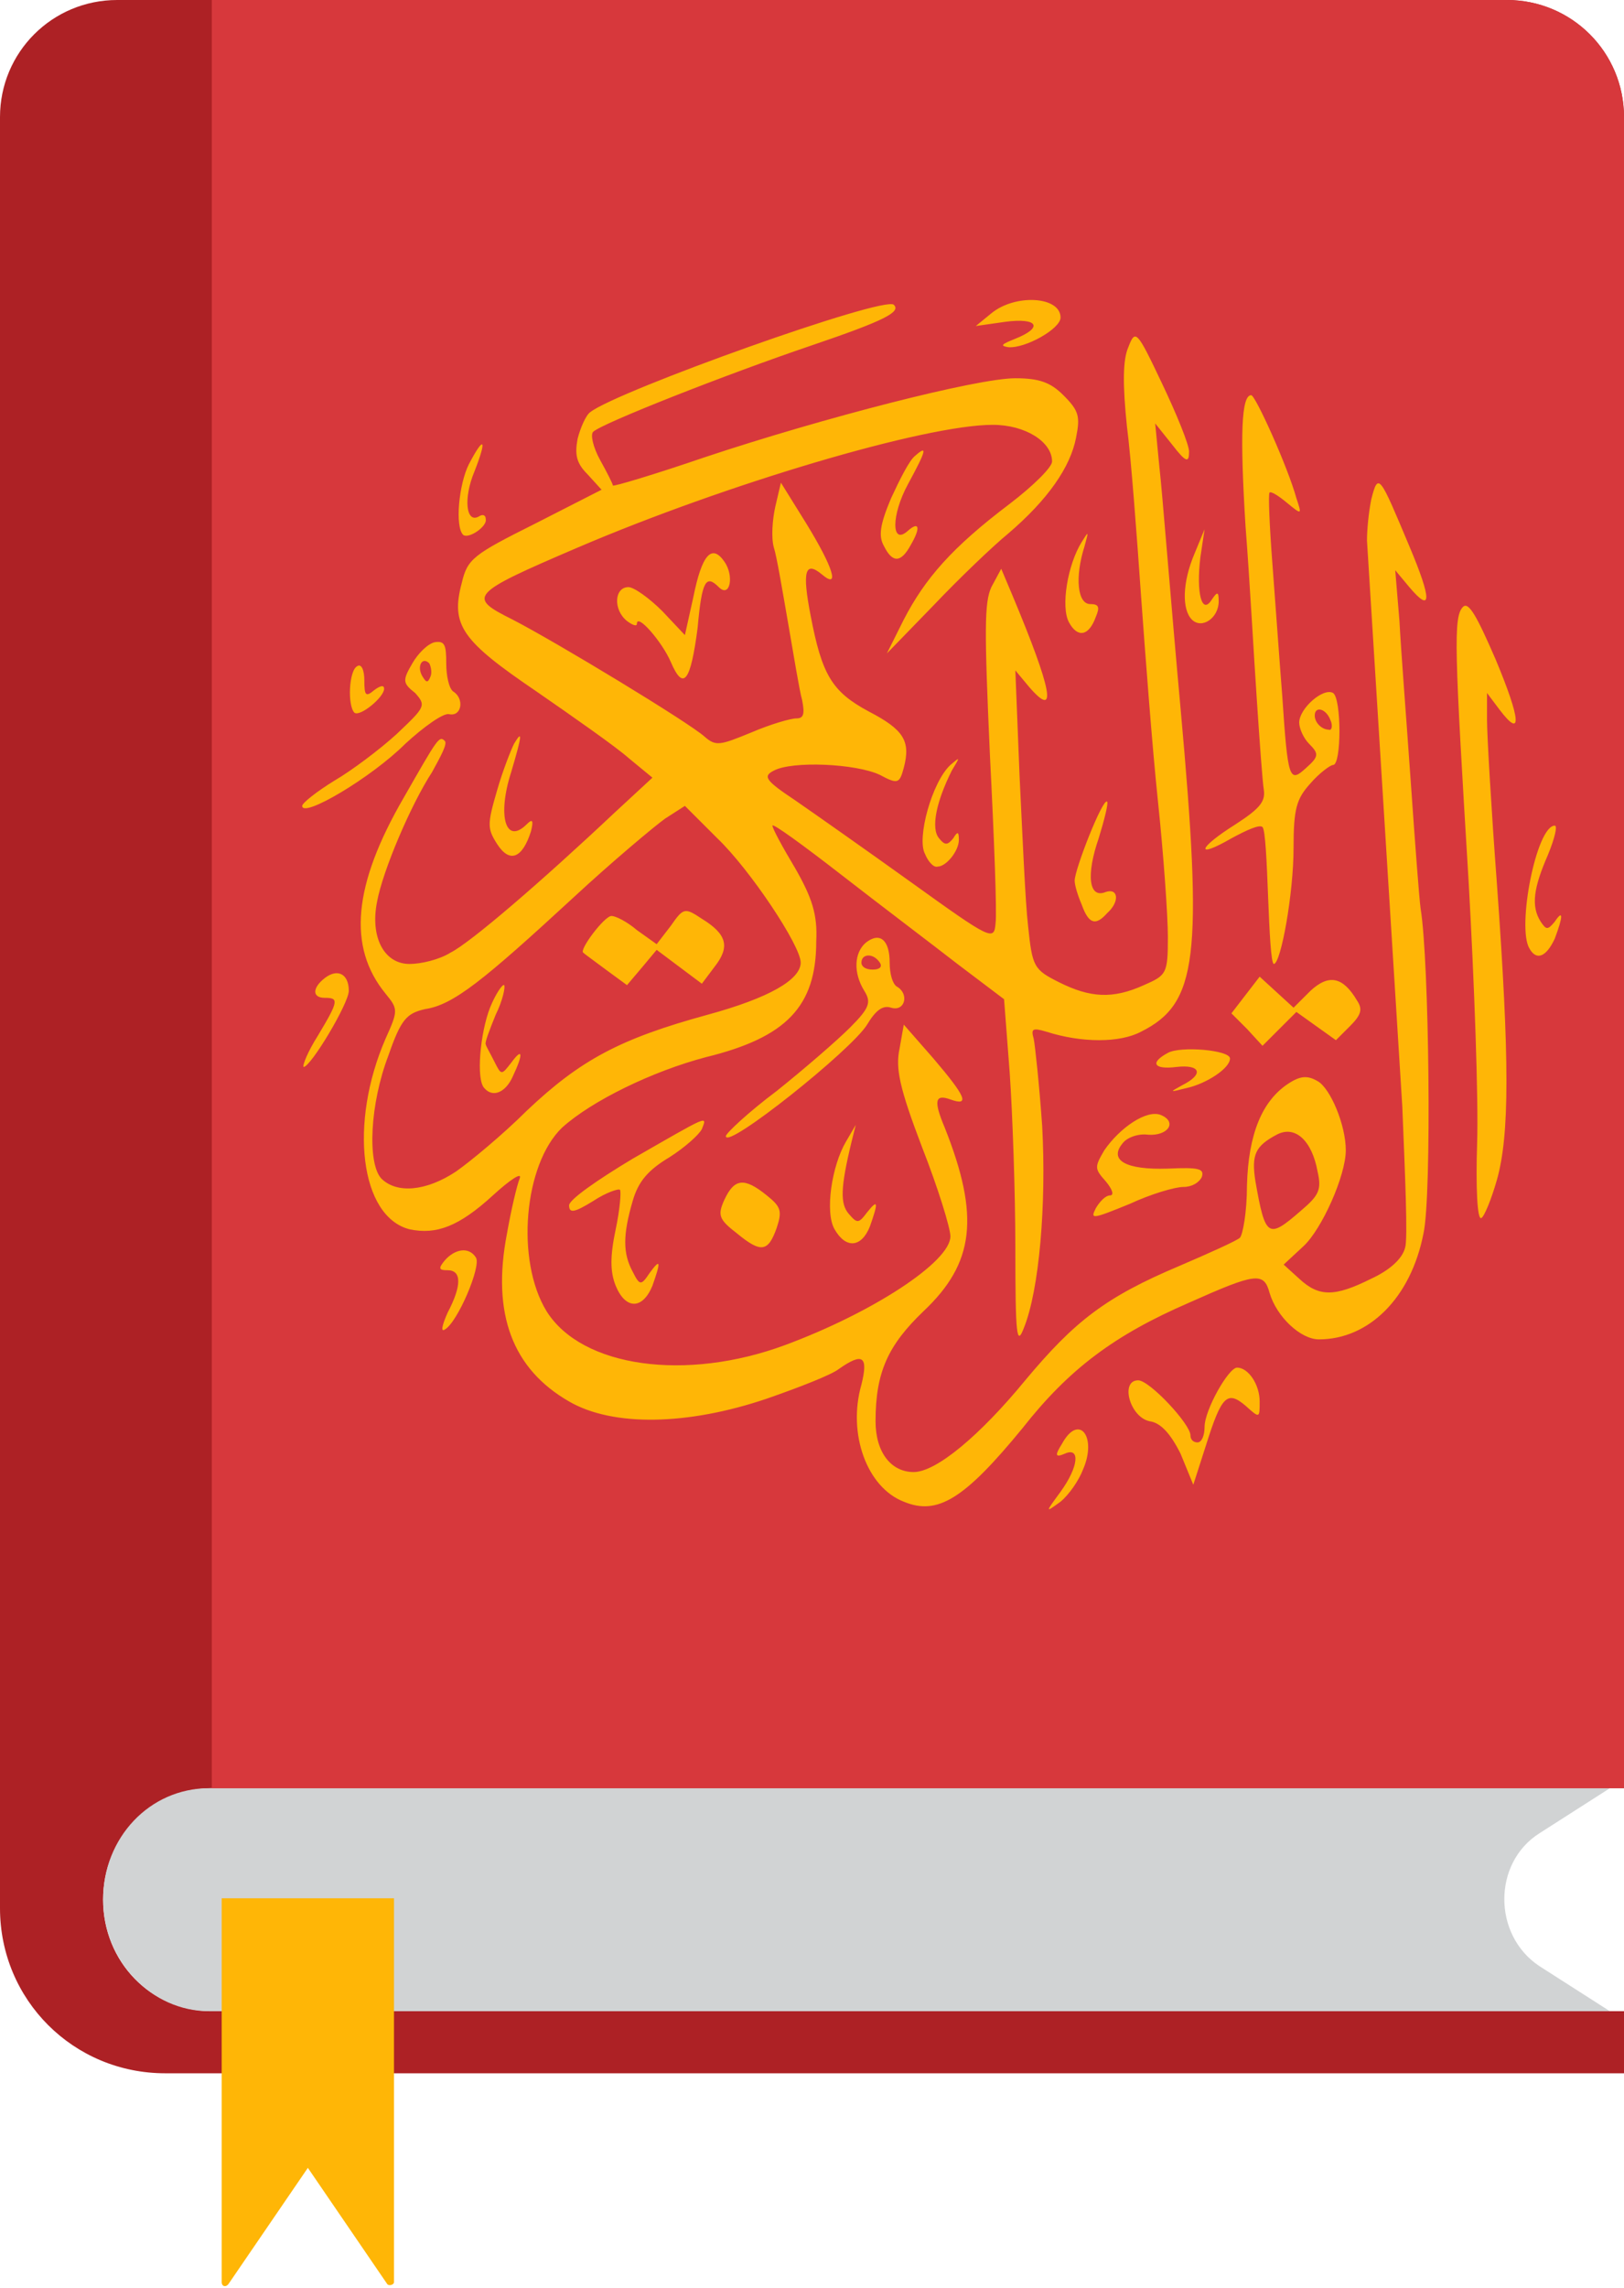 <svg width="512" height="721" viewBox="0 0 512 721" fill="none" xmlns="http://www.w3.org/2000/svg">
<path d="M66.778 563.585H512V36.916C512 16.461 495.529 0 475.046 0H36.954C16.471 0 0 16.461 0 36.916V601.387C0 630.306 23.152 653.43 52.09 653.43H512V633.862H66.778C47.639 633.862 32.503 618.297 32.503 598.719C32.503 579.15 47.639 563.585 66.778 563.585Z" fill="#AD2125"/>
<path d="M485.292 577.817L507.548 563.586H65.891C47.19 563.586 32.502 579.151 32.502 598.719C32.502 617.849 47.638 633.863 65.891 633.863H507.548L485.292 619.632C470.594 609.843 470.594 587.158 485.292 577.817Z" fill="#D1D3D4"/>
<path d="M69.893 598.28V719.265C69.893 720.599 71.227 721.047 72.123 719.713L97.058 683.236L121.983 719.713C122.431 720.599 124.213 720.161 124.213 719.265V598.28H69.893Z" fill="#FFB606"/>
<path d="M475.045 0H66.777V563.585H511.999V36.916C511.999 16.461 495.528 0 475.045 0Z" fill="#D7383C"/>
<path d="M284.937 473.283C273.366 468.831 267.132 451.932 271.584 436.367C273.804 427.464 272.032 426.13 264.454 431.468C262.233 433.25 251.996 437.253 241.75 440.809C216.824 449.263 193.224 449.711 179.422 441.704C161.608 431.468 154.936 414.12 159.835 388.766C161.169 381.207 162.952 373.649 163.838 371.418C164.725 369.198 160.721 371.866 155.384 376.756C144.689 386.545 137.569 389.214 129.115 387.431C113.53 383.428 109.966 354.071 121.546 327.382C125.55 318.489 125.55 318.041 121.546 313.152C109.518 298.473 111.3 278.895 127.332 251.32C138.017 232.638 138.465 231.752 140.238 233.525C141.134 234.421 138.904 238.424 136.235 243.314C129.553 253.541 120.65 274.453 118.868 284.233C116.647 295.356 121.098 303.811 129.115 303.811C132.67 303.811 138.465 302.476 142.02 300.246C148.254 297.139 170.52 278.009 193.672 256.21L205.692 245.096L198.123 238.862C194.111 235.307 180.757 225.966 169.185 217.959C145.585 201.946 142.02 197.057 145.585 183.712C147.368 176.144 149.15 174.81 168.737 165.021L189.659 154.345L185.208 149.456C181.643 145.9 181.205 143.232 182.091 138.332C182.987 134.777 184.76 130.774 186.104 129.887C194.559 123.215 279.152 92.962 281.82 96.079C284.051 98.3 279.152 100.968 255.551 108.975C229.282 117.878 189.659 133.443 186.991 136.112C186.104 136.998 186.991 141.001 189.211 145.005C191.442 149.008 193.224 152.573 193.224 153.011C193.224 153.459 206.578 149.456 222.162 144.118C259.564 131.66 308.09 119.212 320.109 119.212C327.677 119.212 331.242 120.546 335.245 124.55C340.144 129.439 340.592 131.222 339.258 137.894C337.476 147.235 330.355 157.462 317.888 168.138C312.989 172.141 302.304 182.378 294.288 190.823L279.6 205.95L284.937 195.274C291.619 182.368 300.074 172.589 318.327 158.797C325.895 153.011 331.69 147.235 331.69 145.452C331.69 139.228 323.226 133.891 312.989 133.891C291.619 133.891 228.844 152.573 182.091 172.589C147.806 187.268 147.368 188.154 161.608 195.274C175.41 202.394 217.263 227.748 222.162 232.19C225.727 235.307 227.061 234.859 236.85 230.856C243.084 228.187 249.318 226.414 251.1 226.414C253.331 226.414 253.769 225.08 252.883 220.628C251.996 217.511 250.214 206.398 248.431 196.161C246.649 185.933 244.866 175.258 243.98 172.589C243.084 169.472 243.532 163.686 244.428 159.683L246.201 152.125L254.217 165.021C262.681 178.813 264.902 185.933 259.116 181.034C253.769 176.592 252.883 180.148 255.551 193.94C259.116 212.622 262.233 217.959 273.804 224.184C284.937 229.969 287.168 233.525 284.937 241.979C283.603 246.869 283.155 247.317 277.369 244.2C269.801 240.645 249.766 239.758 243.98 242.866C240.415 244.648 241.311 245.982 250.652 252.207C256.447 256.21 272.918 267.781 287.168 278.009C312.541 296.243 313.437 296.691 313.875 290.905C314.323 287.798 313.437 264.216 312.093 237.976C310.32 198.391 310.32 189.937 312.541 185.047L315.658 179.261L319.223 187.716C331.69 217.511 333.472 226.852 324.56 216.625L320.109 211.287L321.443 244.648C322.339 262.882 323.226 284.233 324.122 291.801C325.456 304.697 325.895 305.584 333.911 309.587C343.709 314.486 350.829 314.925 360.628 310.483C367.748 307.366 368.196 306.918 368.196 295.356C368.196 288.684 366.862 269.554 365.079 252.655C363.297 235.755 361.076 206.398 359.732 187.716C358.397 168.586 356.615 144.566 355.281 134.329C353.946 121.433 353.946 113.426 355.729 109.423C357.959 103.637 358.397 104.085 366.414 120.985C370.865 130.326 374.878 140.115 374.878 142.336C374.878 145.9 373.982 145.9 369.53 140.115L364.193 133.443L365.527 147.235C366.414 154.793 369.082 189.05 372.199 223.297C379.329 302.028 377.546 316.259 359.732 325.161C353.06 328.717 341.04 328.717 329.907 325.161C325.456 323.827 325.008 324.266 325.895 327.382C326.343 329.603 327.677 342.061 328.573 354.957C329.907 379.425 327.677 406.561 322.778 418.571C320.557 424.357 320.109 421.24 320.109 393.217C320.109 375.87 319.223 350.954 318.327 338.058L316.554 314.925L301.856 303.811C293.84 297.577 277.369 285.129 265.35 275.788C253.331 266.447 243.532 259.327 243.532 260.213C243.532 261.109 246.649 266.885 250.652 273.557C255.999 282.898 257.782 288.236 257.334 296.691C257.334 317.155 247.983 326.934 222.61 333.168C205.692 337.61 186.543 346.951 177.192 355.405C165.173 366.977 162.504 397.22 172.302 413.234C183.426 431.029 216.376 435.471 247.545 423.909C275.148 413.682 299.635 397.668 299.635 389.662C299.635 386.993 295.622 374.087 290.723 361.629C283.603 342.947 282.268 336.723 283.603 330.499L284.937 322.931L294.288 333.606C304.525 345.616 305.869 348.733 299.635 346.512C294.736 344.73 294.288 346.951 297.853 355.405C308.976 383.428 307.203 398.107 291.171 413.234C280.038 423.909 276.035 432.364 276.035 447.929C276.035 457.718 280.934 463.942 288.054 463.942C295.174 463.942 308.976 452.38 323.226 435.032C338.81 416.35 348.608 408.782 371.761 399.003C381.111 395 390.014 390.996 390.9 390.1C391.796 389.214 393.131 382.094 393.131 373.649C393.569 357.188 398.02 346.951 406.036 341.613C410.049 338.944 412.27 338.944 415.387 340.727C419.4 342.947 424.289 354.519 424.289 362.525C424.289 370.532 416.721 387.431 410.936 392.769L404.702 398.555L409.601 403.006C415.835 408.782 420.734 408.782 432.306 403.006C438.091 400.337 442.104 396.772 442.991 393.217C443.886 390.548 442.99 370.532 442.104 348.733C439.874 313.59 431.858 184.151 430.971 170.359C430.971 167.251 431.419 161.914 432.306 157.462C434.536 148.569 434.974 149.904 444.325 172.141C451.455 189.05 451.455 193.492 444.325 185.047L439.874 179.709L441.208 195.722C441.656 204.615 443.438 227.3 444.773 246.43C446.107 265.551 447.442 283.346 447.89 286.463C450.559 302.476 451.455 376.756 448.776 388.766C444.773 409.23 431.419 422.127 415.835 422.127C410.049 422.127 402.481 415.016 400.251 407.448C398.468 400.776 395.799 401.224 374.878 410.565C351.277 420.792 337.028 431.468 322.339 450.149C304.086 472.396 295.622 477.734 284.937 473.283ZM410.049 381.655C415.835 376.756 416.721 374.983 415.387 369.198C413.605 359.409 408.267 354.519 402.481 357.626C395.799 361.191 394.465 363.86 395.799 372.314C398.916 390.1 399.803 390.548 410.049 381.655ZM143.803 369.198C148.254 366.081 158.491 357.626 166.069 350.068C182.987 334.054 195.445 327.382 223.049 319.824C242.646 314.486 252.435 308.7 252.435 303.363C252.435 298.025 236.412 274.005 226.165 264.216L215.928 253.989L209.695 257.992C206.578 260.213 193.224 271.336 180.757 282.898C152.267 309.148 142.916 316.707 134.004 318.041C128.219 319.376 126.436 321.158 122.433 332.72C116.647 347.847 115.751 366.529 120.203 371.418C125.102 376.318 134.452 375.422 143.803 369.198ZM152.705 342.947C150.036 340.279 151.371 325.6 154.488 317.593C156.27 313.152 158.491 310.035 158.939 310.483C159.387 310.921 158.491 315.373 156.27 319.824C154.488 324.266 152.705 328.717 153.153 329.165C153.153 329.603 154.488 331.834 155.822 334.502C158.053 338.944 158.053 338.944 161.169 334.941C164.725 330.051 165.173 331.834 161.608 339.392C159.387 344.282 155.384 346.064 152.705 342.947ZM190.994 305.584C187.438 302.915 184.322 300.694 183.874 300.246C182.539 299.359 190.555 288.684 192.776 288.684C194.111 288.684 197.675 290.466 200.792 293.135L207.026 297.577L211.477 291.801C215.48 286.015 215.928 286.015 221.276 289.57C229.282 294.47 230.178 298.473 225.279 304.697L221.276 310.035L214.146 304.697L207.026 299.359L202.575 304.697L197.675 310.483L190.994 305.584ZM334.359 470.166C340.144 462.159 340.592 455.935 335.693 458.156C332.576 459.49 332.576 458.604 334.807 455.049C340.144 445.26 345.93 452.818 341.479 463.055C340.144 466.611 337.028 471.062 334.359 473.283C329.459 476.838 329.459 476.838 334.359 470.166ZM372.199 458.156C369.082 451.932 365.966 448.377 362.41 447.929C356.177 446.594 353.06 435.032 358.845 435.032C362.41 435.032 375.316 448.815 375.316 452.38C375.316 453.714 376.212 454.601 377.546 454.601C378.881 454.601 379.767 452.38 379.767 449.711C379.767 444.373 387.335 431.029 390.014 431.029C393.569 431.029 397.134 436.367 397.134 441.704C397.134 447.042 397.134 447.042 392.683 443.039C386.897 438.14 385.115 439.922 380.215 455.487L376.212 467.945L372.199 458.156ZM141.134 413.682C145.585 405.227 145.585 400.337 141.134 400.337C138.465 400.337 138.017 399.889 140.238 397.22C143.355 393.665 147.806 392.769 150.036 396.334C151.819 399.003 144.251 416.789 140.238 419.019C138.904 419.906 139.352 417.685 141.134 413.682ZM194.111 405.227C192.328 400.776 192.328 395.886 194.111 387.431C195.445 381.207 195.893 375.422 195.445 374.983C195.007 374.535 190.994 375.87 186.991 378.538C181.205 382.094 179.422 382.542 179.422 379.873C179.422 378.091 188.325 371.866 199.458 365.194C223.497 351.402 223.049 351.402 221.276 355.853C220.38 357.626 215.928 361.639 211.029 364.746C204.357 368.75 201.24 372.314 199.458 378.538C196.341 389.214 196.341 395 199.458 400.776C201.679 405.227 202.127 405.227 204.796 401.224C208.36 396.334 208.36 397.668 205.692 405.227C202.575 412.786 197.227 412.786 194.111 405.227ZM232.399 388.766C226.613 384.324 226.165 382.99 228.396 378.091C231.513 371.418 234.629 370.98 241.75 376.756C246.201 380.321 246.649 381.655 244.866 386.993C242.198 394.552 239.967 395 232.399 388.766ZM263.119 387.431C260.003 382.094 262.233 367.415 266.684 359.857L269.801 354.519L268.467 359.857C264.902 374.535 264.902 379.425 267.571 382.542C270.249 385.659 270.688 385.659 273.366 382.094C276.921 377.652 276.921 378.986 274.252 386.545C271.584 393.217 266.684 393.665 263.119 387.431ZM345.492 380.759C346.826 378.538 348.608 376.756 349.943 376.756C351.277 376.756 350.829 374.983 348.608 372.314C345.044 368.311 345.044 367.863 348.161 362.525C353.06 355.405 361.514 349.62 365.966 351.402C371.313 353.623 368.196 358.074 361.962 357.626C358.845 357.188 355.281 358.522 353.946 360.305C349.495 365.642 354.842 368.75 368.196 368.311C377.994 367.863 379.767 368.311 378.881 370.98C377.994 372.753 375.764 374.087 373.095 374.087C370.417 374.087 362.849 376.318 356.177 379.425C344.157 384.324 343.709 384.324 345.492 380.759ZM465.695 360.305C466.143 346.512 464.808 309.587 463.026 278.009C458.575 204.615 458.127 194.388 461.244 191.271C463.026 189.489 465.695 194.388 471.49 207.732C479.497 226.852 479.945 233.086 472.824 223.745L468.812 218.407V226.852C468.812 231.752 470.156 254.875 471.928 278.457C475.941 334.054 475.941 357.626 471.928 371.866C470.156 378.091 467.925 383.428 467.039 383.876C465.695 384.763 465.256 373.649 465.695 360.305ZM228.844 358.074C228.844 357.188 235.964 350.516 244.866 343.843C253.769 336.723 264.015 327.83 268.019 323.827C274.252 317.593 274.7 315.821 272.47 312.256C268.915 306.48 269.353 300.246 272.918 297.139C277.369 293.574 280.486 296.243 280.486 303.363C280.486 306.918 281.373 310.035 282.716 310.921C286.72 313.152 285.385 318.928 280.934 317.593C278.256 316.707 276.035 318.489 273.366 322.931C268.467 330.938 228.844 362.525 228.844 358.074ZM277.369 303.363C276.483 302.028 275.148 301.142 273.804 301.142C272.47 301.142 271.584 302.028 271.584 303.363C271.584 304.697 272.918 305.584 275.148 305.584C277.369 305.584 278.256 304.697 277.369 303.363ZM372.647 342.061C379.767 338.506 378.433 335.389 370.865 336.275C363.745 337.171 362.41 334.941 368.196 331.834C372.199 329.603 387.783 330.938 387.783 333.606C387.783 336.723 380.215 341.613 373.982 342.947C368.644 344.282 368.644 344.282 372.647 342.061ZM100.167 326.496C106.849 315.373 106.849 314.486 102.397 314.486C98.394 314.486 98.394 311.369 102.397 308.252C106.401 305.145 109.966 306.918 109.966 312.256C109.966 316.259 97.946 336.275 95.716 336.275C95.277 335.837 97.06 331.386 100.167 326.496ZM393.131 324.266L388.231 319.376L392.683 313.59L397.134 307.814L402.481 312.704L407.819 317.593L413.166 312.256C418.952 306.918 423.403 307.814 427.854 315.373C429.637 318.041 429.189 319.824 425.633 323.379L421.173 327.83L414.939 323.379L408.715 318.928L403.368 324.266L398.03 329.603L393.131 324.266ZM399.803 282.898C399.364 271.336 398.916 261.548 398.03 260.661C397.134 259.775 393.131 261.548 388.231 264.216C376.65 270.888 377.546 267.333 389.566 259.775C397.134 254.875 398.916 252.655 398.468 249.099C398.03 246.43 397.134 233.973 396.247 220.628C395.352 207.732 394.017 182.816 392.683 165.917C390.9 136.998 391.348 124.55 394.465 124.55C395.799 124.55 406.036 147.235 408.715 157.014C410.488 162.352 410.488 162.352 405.598 158.349C402.92 156.128 400.699 154.793 400.251 155.241C399.803 155.68 400.251 165.917 401.137 177.479C402.033 189.05 403.368 208.17 404.254 219.294C406.036 245.982 406.484 246.869 411.832 241.979C415.835 238.424 415.835 237.528 412.718 234.421C410.936 232.638 409.601 229.521 409.601 227.748C409.601 223.297 417.169 216.625 420.286 218.407C422.955 220.18 422.955 241.093 420.286 241.093C419.4 241.093 415.835 243.762 413.166 246.869C408.715 251.768 407.819 254.875 407.819 267.333C407.819 281.564 403.816 303.811 401.585 303.811C400.699 303.363 400.251 294.022 399.803 282.898ZM419.4 226.852C418.056 223.297 414.501 222.411 414.501 225.518C414.501 227.748 416.721 229.969 418.952 229.969C419.838 230.417 420.286 228.635 419.4 226.852ZM482.175 298.911C478.162 292.239 484.396 260.213 490.182 260.213C491.077 260.213 490.182 264.216 487.961 269.554C483.509 279.791 482.613 285.567 485.73 290.466C487.513 293.135 487.961 293.135 490.182 290.466C492.86 286.463 492.86 288.684 490.182 295.804C487.513 301.58 484.396 302.915 482.175 298.911ZM341.04 285.129C339.696 282.012 338.81 278.895 338.81 277.561C338.81 274.005 347.713 251.32 349.047 252.655C349.495 253.103 348.161 258.44 346.378 264.216C342.375 275.788 343.261 283.346 348.608 281.125C352.612 279.791 353.06 284.233 349.047 287.798C345.492 291.801 343.261 291.353 341.04 285.129ZM291.619 269.116C288.95 264.216 293.84 246.43 299.635 241.093C302.752 238.424 302.752 238.424 300.074 242.866C295.174 252.655 293.401 261.109 296.07 264.216C297.853 266.447 298.739 266.447 300.522 264.216C301.856 261.995 302.304 261.995 302.304 264.664C302.304 268.22 298.291 273.119 295.622 273.119C294.288 273.557 292.505 271.336 291.619 269.116ZM156.718 265.999C153.601 261.109 153.601 259.775 156.718 249.099C158.491 242.866 161.169 236.193 162.056 234.421C164.725 229.969 164.725 231.304 161.169 243.314C156.718 257.106 159.387 266.447 166.069 259.775C167.841 257.992 168.289 258.44 167.403 261.995C164.725 270.45 160.721 272.223 156.718 265.999ZM95.277 253.989C95.277 253.103 99.729 249.538 105.514 245.982C110.862 242.866 119.764 236.193 125.102 231.304C134.004 222.849 134.452 222.411 130.887 218.407C126.884 215.291 126.884 214.404 130.001 209.066C131.783 205.95 134.9 202.833 137.121 202.394C140.238 201.946 140.686 203.281 140.686 209.066C140.686 213.07 141.582 217.073 142.916 217.959C146.472 220.18 145.585 225.966 141.582 225.08C139.799 224.632 133.566 229.083 127.771 234.421C117.086 245.096 95.277 257.992 95.277 253.989ZM135.348 209.066C133.118 206.836 131.335 209.953 133.118 213.07C134.452 215.291 134.9 215.291 135.787 213.07C136.235 211.735 135.787 209.953 135.348 209.066ZM111.748 224.632C109.518 222.411 109.966 211.287 112.634 209.953C113.969 209.066 114.865 211.287 114.865 214.404C114.865 219.294 115.313 219.742 117.982 217.511C119.764 216.177 121.098 215.739 121.098 217.073C121.098 219.742 113.53 225.966 111.748 224.632ZM211.477 208.618C208.808 202.394 200.792 193.053 200.792 196.609C200.792 197.495 199.458 197.057 197.675 195.722C193.224 192.157 193.672 185.047 198.123 185.047C199.906 185.047 204.796 188.602 208.808 192.605L215.928 200.164L218.597 188.154C221.276 174.81 224.393 171.255 228.396 177.031C231.513 181.482 230.178 188.602 226.613 185.047C222.61 181.044 221.276 182.816 219.932 197.943C217.711 214.843 215.48 217.959 211.477 208.618ZM337.028 196.161C334.359 191.271 336.589 177.927 341.04 170.807C343.261 167.251 343.261 167.251 341.927 172.141C338.81 181.93 339.696 190.385 343.709 190.385C346.378 190.385 346.826 191.271 345.492 194.388C343.261 200.612 339.696 201.06 337.028 196.161ZM375.764 195.274C372.647 192.157 372.647 183.712 376.65 174.362L379.767 166.803L378.433 175.696C377.098 186.82 378.881 193.94 381.998 189.05C383.78 186.381 384.219 186.381 384.219 189.489C384.219 194.826 378.881 198.391 375.764 195.274ZM278.704 172.141C276.921 169.024 277.369 165.469 280.934 157.014C283.603 151.238 286.72 145.005 288.502 143.67C292.505 140.115 292.067 141.897 286.272 152.573C280.934 162.352 280.934 172.141 286.272 167.251C289.837 164.134 290.285 166.355 287.168 171.693C284.051 177.479 281.373 177.479 278.704 172.141ZM146.033 168.586C143.355 165.917 144.689 152.573 147.806 146.339C152.705 136.998 153.601 138.332 149.588 148.569C146.033 157.014 146.92 165.021 150.923 162.8C152.267 161.914 153.153 162.352 153.153 163.686C153.601 165.917 147.806 169.92 146.033 168.586ZM320.109 106.754C329.011 103.199 327.239 100.082 316.992 101.416L307.642 102.751L312.541 98.748C320.109 92.523 334.359 93.41 334.359 100.082C334.359 103.637 323.226 109.871 317.888 109.423C315.21 108.975 315.658 108.537 320.109 106.754Z" fill="#FFB606"/>
</svg>

